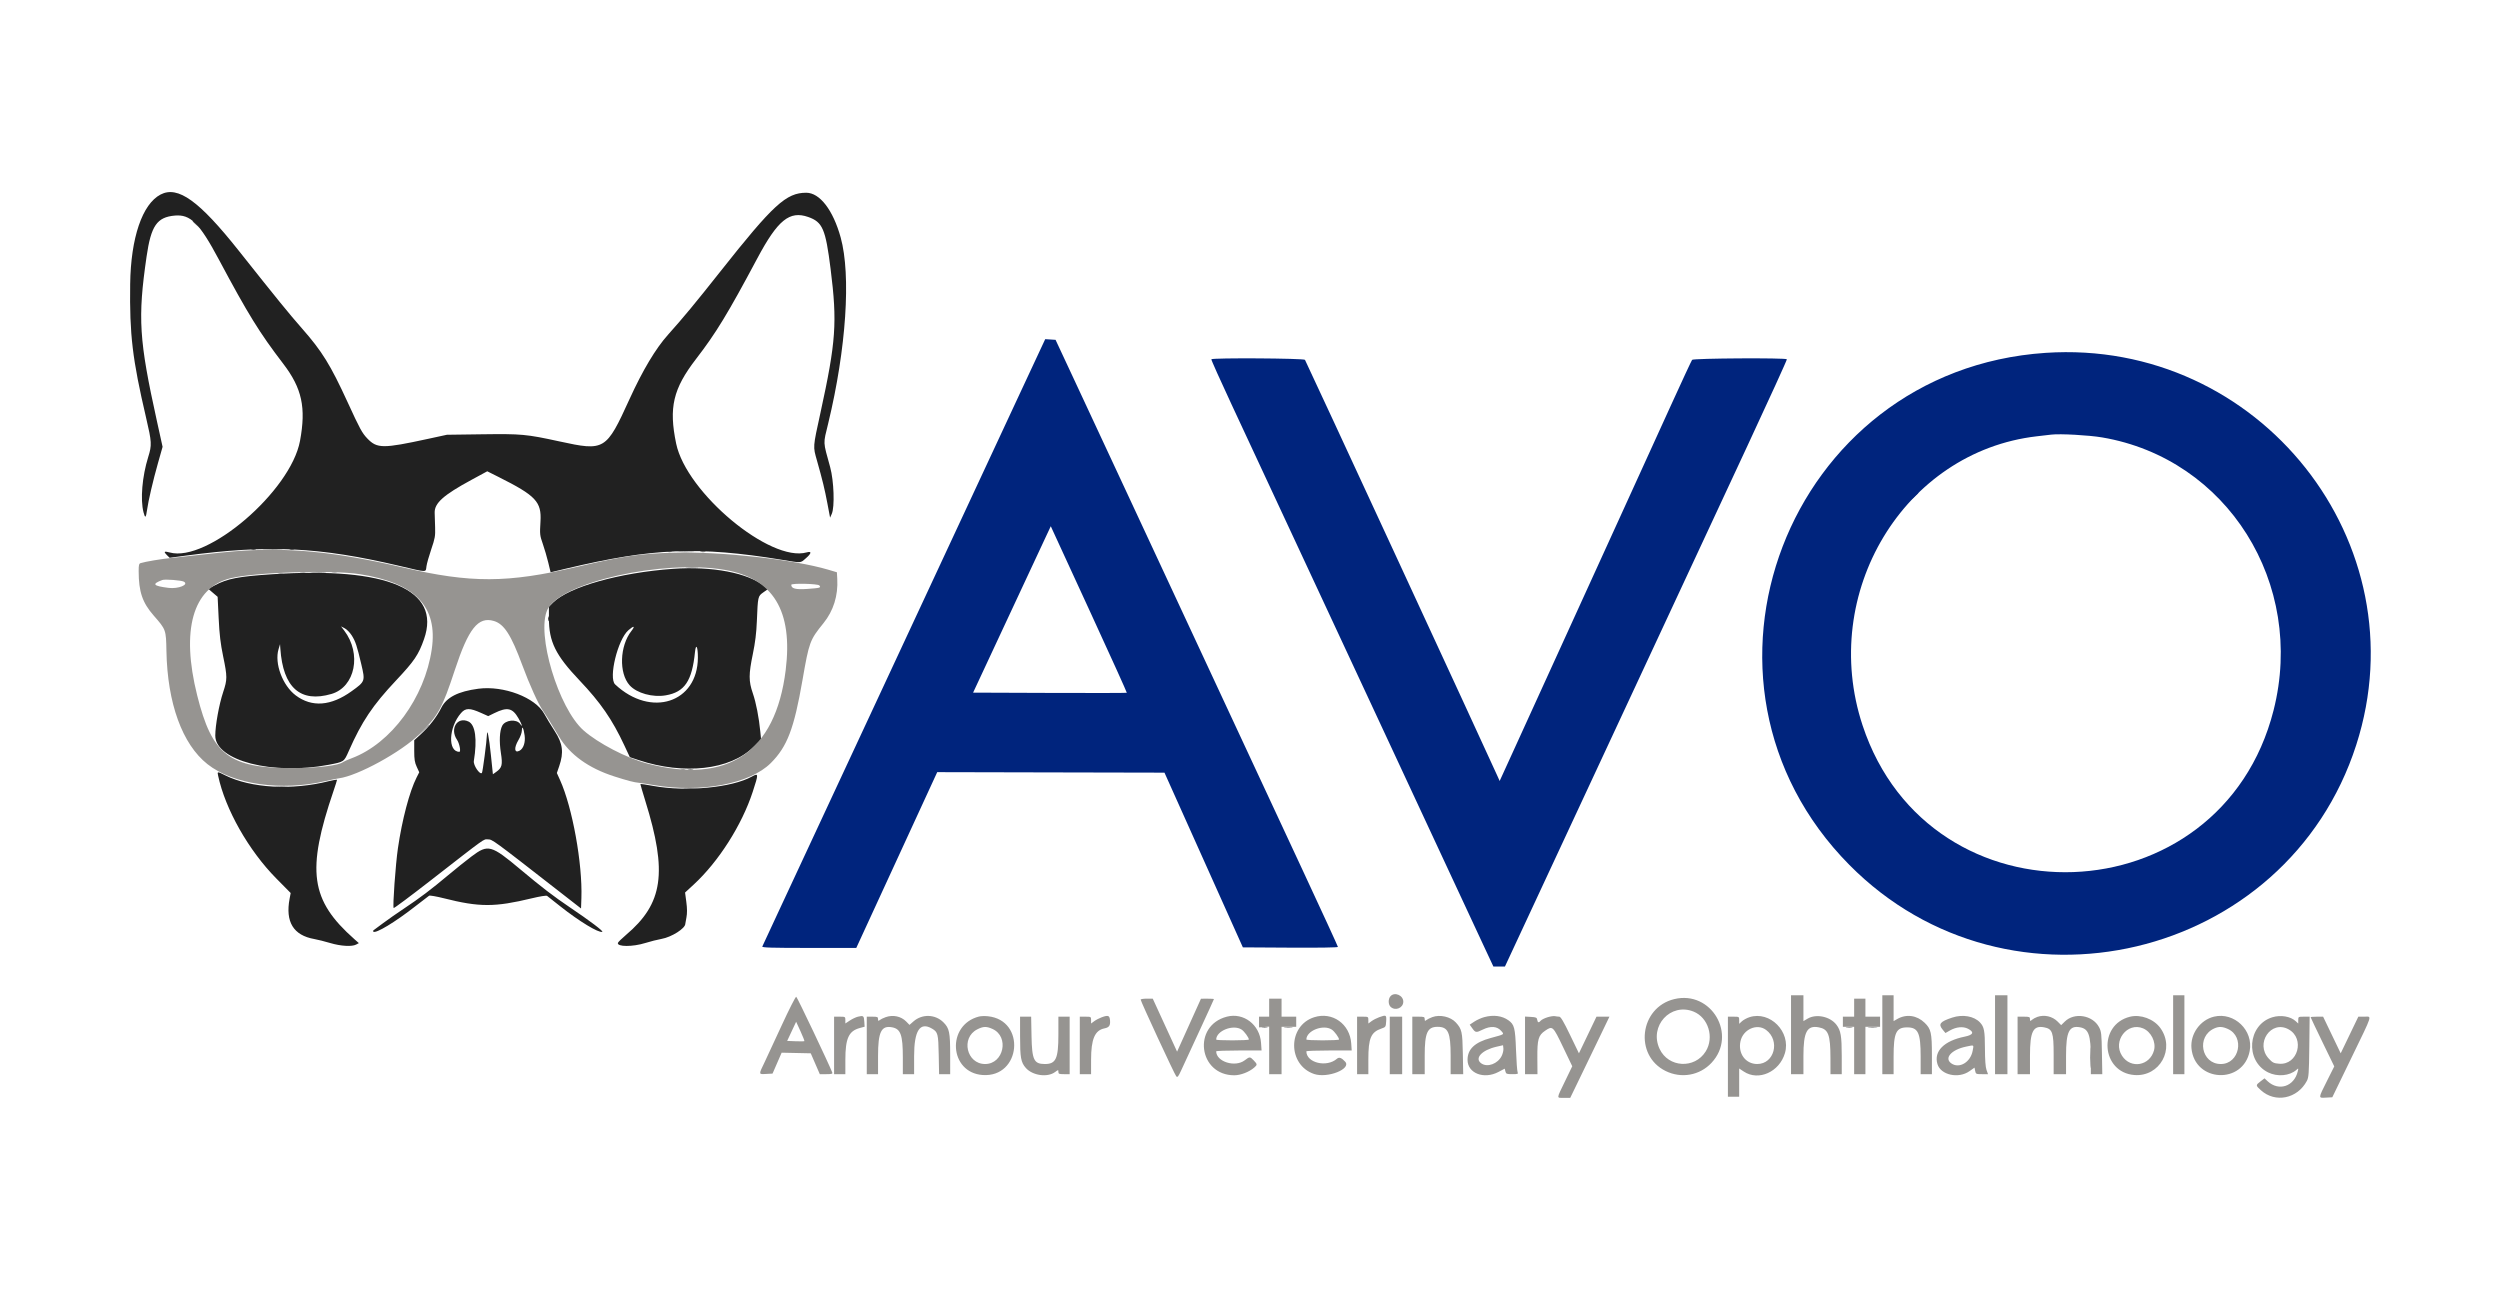 <?xml version="1.0" encoding="utf-8"?>
<!DOCTYPE svg PUBLIC "-//W3C//DTD SVG 1.1//EN" "http://www.w3.org/Graphics/SVG/1.1/DTD/svg11.dtd">
<svg id="Layer_1" version="1.1" xmlns="http://www.w3.org/2000/svg" xmlns:xlink="http://www.w3.org/1999/xlink"
width="400" height="206.312" viewBox="0 0 400 206.312"
enable-background="new 0 0 400 206.312" xml:space="preserve" >
	<g id="svgg">
		<path id="path0" d="M30.839 35.404 C 30.839 35.435,31.102 35.698,31.425 35.990 L 32.011 36.519 31.481 35.933 C 30.987 35.387,30.839 35.264,30.839 35.404 M87.688 99.008 C 87.688 99.355,87.725 99.497,87.771 99.324 C 87.816 99.150,87.816 98.866,87.771 98.693 C 87.725 98.519,87.688 98.661,87.688 99.008 " stroke="none" fill="#000000" fill-rule="evenodd"></path>
		<path id="path1" d="M25.699 31.121 C 22.767 32.641,20.927 38.051,20.828 45.446 C 20.720 53.551,21.184 57.455,23.368 66.808 C 24.292 70.765,24.315 71.190,23.712 73.129 C 22.746 76.232,22.433 79.919,22.962 81.960 C 23.225 82.974,23.344 82.899,23.525 81.605 C 23.733 80.116,24.483 76.898,25.271 74.114 L 26.014 71.491 25.101 67.351 C 22.237 54.367,22.022 50.924,23.455 41.028 C 24.166 36.123,25.110 34.751,27.954 34.493 C 30.474 34.265,31.896 35.676,34.994 41.479 C 39.708 50.308,41.501 53.212,45.312 58.192 C 48.320 62.122,48.992 65.211,48.001 70.544 C 46.502 78.607,33.134 90.053,27.152 88.394 C 26.259 88.147,26.138 88.260,26.700 88.812 L 27.142 89.246 29.666 88.908 C 42.960 87.127,51.080 87.514,63.916 90.544 C 68.465 91.617,68.096 91.611,68.232 90.619 C 68.294 90.171,68.642 88.933,69.006 87.869 C 69.594 86.146,69.662 85.765,69.619 84.400 C 69.593 83.557,69.560 82.496,69.547 82.041 C 69.503 80.502,70.929 79.224,75.407 76.792 L 77.960 75.406 79.772 76.315 C 85.757 79.319,86.667 80.288,86.477 83.456 C 86.354 85.494,86.371 85.654,86.850 87.024 C 87.125 87.813,87.519 89.158,87.724 90.013 L 88.097 91.568 90.622 90.968 C 104.428 87.689,111.792 87.387,125.026 89.555 C 128.327 90.096,128.017 90.112,128.913 89.346 C 129.850 88.543,129.921 88.140,129.081 88.380 C 123.267 90.048,109.818 78.844,108.184 70.970 C 106.987 65.205,107.692 62.208,111.369 57.433 C 114.575 53.271,116.412 50.253,121.190 41.298 C 124.442 35.203,126.337 33.669,129.316 34.719 C 131.620 35.532,132.092 36.629,132.896 43.033 C 133.975 51.617,133.762 54.648,131.282 66.005 C 130.043 71.678,130.065 71.385,130.717 73.696 C 131.611 76.862,131.943 78.226,132.391 80.592 L 132.813 82.825 133.084 82.215 C 133.572 81.117,133.429 76.947,132.828 74.752 C 131.654 70.458,131.685 71.170,132.520 67.713 C 135.393 55.826,136.182 44.041,134.508 37.997 C 133.292 33.604,131.165 30.839,129.002 30.839 C 125.788 30.839,123.723 32.732,115.238 43.463 C 111.261 48.491,109.314 50.843,106.882 53.558 C 104.914 55.754,102.832 59.236,100.732 63.841 C 96.973 72.083,96.769 72.206,89.492 70.622 C 84.211 69.472,83.438 69.401,77.166 69.485 L 71.506 69.562 68.440 70.227 C 61.272 71.783,60.335 71.778,58.792 70.177 C 57.942 69.296,57.599 68.667,55.632 64.382 C 52.871 58.369,51.536 56.210,48.310 52.541 C 46.264 50.214,44.383 47.901,38.184 40.091 C 31.860 32.123,28.468 29.686,25.699 31.121 M107.665 91.014 C 99.119 91.626,91.061 93.892,88.503 96.402 L 87.827 97.065 87.827 98.920 C 87.827 102.678,88.883 104.821,92.728 108.869 C 96.087 112.404,97.959 115.120,99.893 119.261 L 100.774 121.148 102.191 121.618 C 109.434 124.022,116.804 123.192,120.506 119.555 L 121.774 118.310 121.653 117.090 C 121.421 114.746,120.970 112.432,120.451 110.927 C 119.778 108.976,119.779 107.900,120.458 104.619 C 120.835 102.798,121.020 101.288,121.097 99.405 C 121.260 95.403,121.261 95.399,122.126 94.784 L 122.868 94.257 122.345 93.827 C 119.716 91.666,113.960 90.563,107.665 91.014 M43.553 91.877 C 38.174 92.231,36.394 92.574,34.386 93.644 L 33.323 94.211 34.072 94.851 L 34.821 95.491 34.986 98.918 C 35.113 101.547,35.279 102.962,35.700 104.998 C 36.381 108.289,36.381 108.704,35.701 110.752 C 35.053 112.702,34.445 116.064,34.445 117.700 C 34.445 121.700,43.673 124.078,52.563 122.371 C 55.080 121.887,55.024 121.925,55.809 120.151 C 57.899 115.424,59.621 112.857,63.382 108.857 C 66.296 105.758,66.962 104.775,67.847 102.255 C 70.626 94.344,62.009 90.663,43.553 91.877 M56.271 101.659 C 56.877 102.614,57.116 103.335,57.808 106.283 C 58.446 109.002,58.438 109.025,56.267 110.589 C 52.959 112.973,49.909 113.205,47.324 111.269 C 45.211 109.688,43.889 106.147,44.565 103.877 L 44.806 103.066 44.856 103.787 C 45.283 110.023,48.065 112.488,53.032 111.034 C 56.837 109.919,57.902 104.598,55.065 100.878 L 54.561 100.219 55.154 100.525 C 55.480 100.694,55.983 101.204,56.271 101.659 M101.031 100.947 C 99.146 103.342,99.002 107.721,100.745 109.650 C 101.886 110.914,104.428 111.617,106.529 111.252 C 109.540 110.728,110.725 108.973,111.197 104.337 C 111.349 102.850,111.669 103.455,111.662 105.214 C 111.634 112.450,104.142 114.878,98.422 109.506 C 97.336 108.485,98.837 102.332,100.537 100.840 C 101.418 100.066,101.680 100.122,101.031 100.947 M76.535 110.197 C 73.288 110.626,71.456 111.564,70.618 113.227 C 69.864 114.726,68.690 116.238,67.289 117.515 L 66.276 118.439 66.276 120.130 C 66.276 121.498,66.353 121.988,66.678 122.692 L 67.079 123.562 66.648 124.414 C 65.528 126.624,64.334 131.151,63.669 135.708 C 63.285 138.342,62.804 145.101,62.988 145.285 C 63.047 145.343,65.636 143.413,68.743 140.996 C 78.016 133.780,77.307 134.289,78.071 134.300 C 78.790 134.310,78.755 134.285,89.450 142.617 L 92.967 145.357 93.024 143.688 C 93.211 138.189,91.584 129.192,89.613 124.825 L 89.097 123.682 89.478 122.571 C 90.227 120.392,90.044 118.969,88.763 116.991 C 88.170 116.075,87.412 114.824,87.079 114.211 C 85.661 111.597,80.580 109.663,76.535 110.197 M76.984 114.071 L 78.116 114.579 79.094 114.100 C 81.167 113.083,81.999 113.261,82.954 114.926 C 83.518 115.910,83.698 116.505,83.228 115.834 C 82.643 115.000,80.839 115.180,80.352 116.122 C 79.936 116.927,79.854 118.612,80.141 120.459 C 80.441 122.388,80.329 122.838,79.380 123.514 L 78.863 123.882 78.541 120.778 C 78.245 117.932,77.939 116.393,77.907 117.583 C 77.879 118.587,77.226 123.555,77.106 123.675 C 76.771 124.011,75.706 122.432,75.815 121.760 C 76.375 118.288,76.062 115.970,74.962 115.447 C 73.171 114.597,71.920 116.596,73.129 118.378 C 73.514 118.945,73.774 120.289,73.498 120.289 C 71.612 120.289,71.784 116.345,73.769 114.084 C 74.498 113.254,75.156 113.251,76.984 114.071 M83.943 117.693 C 84.088 118.774,83.750 119.781,83.130 120.112 C 82.289 120.563,82.199 119.673,82.958 118.395 C 83.266 117.875,83.496 117.226,83.501 116.862 C 83.513 115.993,83.783 116.500,83.943 117.693 M34.902 124.121 C 36.043 129.480,39.774 136.068,44.211 140.558 L 46.509 142.883 46.339 143.783 C 45.633 147.503,46.943 149.650,50.280 150.244 C 50.845 150.344,51.989 150.631,52.822 150.881 C 54.501 151.385,56.303 151.494,56.977 151.133 L 57.416 150.898 56.706 150.270 C 49.653 144.029,48.996 139.351,53.373 126.522 C 53.675 125.635,53.922 124.852,53.922 124.782 C 53.922 124.711,53.334 124.803,52.615 124.985 C 46.732 126.477,40.138 126.105,36.029 124.051 C 34.746 123.409,34.751 123.409,34.902 124.121 M120.289 124.259 C 117.083 126.028,109.838 126.711,104.509 125.746 C 103.417 125.549,102.501 125.407,102.471 125.431 C 102.442 125.455,102.793 126.682,103.253 128.157 C 106.819 139.617,106.104 144.562,100.153 149.594 C 99.474 150.168,98.893 150.741,98.863 150.867 C 98.708 151.506,101.228 151.513,103.246 150.881 C 104.040 150.632,105.212 150.336,105.851 150.223 C 107.454 149.938,109.648 148.547,109.648 147.815 C 109.648 147.779,109.730 147.317,109.831 146.788 C 109.957 146.120,109.952 145.365,109.812 144.315 L 109.611 142.804 110.985 141.538 C 114.975 137.861,118.693 132.020,120.436 126.691 C 121.393 123.766,121.386 123.653,120.289 124.259 M75.457 137.024 C 74.558 137.699,72.856 139.064,71.673 140.057 C 68.978 142.319,67.180 143.677,64.653 145.359 C 63.562 146.085,62.062 147.132,61.321 147.686 C 60.579 148.240,59.892 148.749,59.793 148.818 C 59.694 148.887,59.668 148.998,59.735 149.065 C 60.096 149.426,63.244 147.524,66.456 145.003 C 67.547 144.147,68.537 143.387,68.656 143.314 C 68.775 143.242,69.834 143.425,71.008 143.721 C 76.715 145.162,79.146 145.163,85.100 143.726 C 86.425 143.406,87.415 143.251,87.535 143.344 C 87.646 143.429,88.589 144.175,89.630 145.000 C 92.677 147.414,95.767 149.292,96.365 149.093 C 96.606 149.012,94.354 147.312,91.163 145.164 C 88.597 143.436,86.669 141.959,83.301 139.137 C 78.564 135.168,78.097 135.042,75.457 137.024 " stroke="none" fill="#212121" fill-rule="evenodd"></path>
		<path id="path2" d="M40.261 87.951 C 40.435 87.997,40.719 87.997,40.893 87.951 C 41.066 87.906,40.924 87.869,40.577 87.869 C 40.230 87.869,40.088 87.906,40.261 87.951 M46.393 87.951 C 46.567 87.997,46.851 87.997,47.024 87.951 C 47.198 87.906,47.056 87.869,46.709 87.869 C 46.362 87.869,46.220 87.906,46.393 87.951 M106.808 88.312 C 106.982 88.357,107.266 88.357,107.439 88.312 C 107.613 88.267,107.471 88.229,107.124 88.229 C 106.776 88.229,106.634 88.267,106.808 88.312 M112.130 88.315 C 112.354 88.358,112.679 88.357,112.852 88.311 C 113.024 88.266,112.840 88.231,112.444 88.233 C 112.047 88.235,111.906 88.272,112.130 88.315 " stroke="none" fill="#333333" fill-rule="evenodd"></path>
		<path id="path3" d="M42.335 87.961 C 43.055 87.995,44.231 87.995,44.950 87.961 C 45.670 87.927,45.081 87.899,43.643 87.899 C 42.205 87.899,41.616 87.927,42.335 87.961 M108.709 88.321 C 109.332 88.357,110.306 88.356,110.873 88.321 C 111.439 88.285,110.929 88.256,109.739 88.256 C 108.548 88.257,108.085 88.286,108.709 88.321 M50.007 91.567 C 50.581 91.603,51.473 91.603,51.990 91.566 C 52.507 91.530,52.038 91.501,50.947 91.501 C 49.856 91.502,49.433 91.531,50.007 91.567 M120.548 119.612 L 120.018 120.198 120.604 119.669 C 120.927 119.377,121.190 119.114,121.190 119.083 C 121.190 118.943,121.041 119.066,120.548 119.612 M110.146 123.121 C 110.371 123.164,110.695 123.163,110.868 123.118 C 111.040 123.072,110.857 123.037,110.460 123.039 C 110.063 123.041,109.922 123.078,110.146 123.121 M109.609 126.193 C 110.133 126.229,110.945 126.229,111.413 126.192 C 111.881 126.155,111.452 126.125,110.460 126.125 C 109.468 126.126,109.085 126.156,109.609 126.193 M334.427 169.252 C 334.428 170.739,334.456 171.324,334.489 170.551 C 334.523 169.778,334.523 168.560,334.489 167.846 C 334.455 167.131,334.427 167.764,334.427 169.252 " stroke="none" fill="#555555" fill-rule="evenodd"></path>
		<path id="path4" d="M109.874 90.845 C 110.345 90.882,111.116 90.882,111.587 90.845 C 112.058 90.808,111.673 90.777,110.730 90.777 C 109.788 90.777,109.403 90.808,109.874 90.845 M48.109 91.561 C 48.333 91.604,48.657 91.603,48.830 91.558 C 49.002 91.512,48.819 91.477,48.422 91.479 C 48.025 91.481,47.884 91.518,48.109 91.561 M53.158 91.561 C 53.382 91.604,53.707 91.603,53.879 91.558 C 54.052 91.512,53.868 91.477,53.472 91.479 C 53.075 91.481,52.934 91.518,53.158 91.561 M44.590 91.738 C 44.763 91.784,45.047 91.784,45.221 91.738 C 45.394 91.693,45.252 91.656,44.905 91.656 C 44.558 91.656,44.416 91.693,44.590 91.738 M67.712 116.907 L 66.817 117.854 67.764 116.959 C 68.284 116.467,68.711 116.041,68.711 116.012 C 68.711 115.878,68.543 116.027,67.712 116.907 M108.972 123.118 C 109.146 123.163,109.430 123.163,109.603 123.118 C 109.777 123.073,109.635 123.036,109.288 123.036 C 108.940 123.036,108.798 123.073,108.972 123.118 M44.234 125.832 C 44.709 125.869,45.439 125.868,45.858 125.831 C 46.276 125.793,45.888 125.762,44.995 125.763 C 44.103 125.763,43.760 125.794,44.234 125.832 M201.939 164.419 C 202.162 164.462,202.527 164.462,202.750 164.419 C 202.973 164.376,202.791 164.341,202.344 164.341 C 201.898 164.341,201.716 164.376,201.939 164.419 M205.546 164.423 C 205.868 164.463,206.395 164.463,206.718 164.423 C 207.040 164.383,206.776 164.350,206.132 164.350 C 205.487 164.350,205.223 164.383,205.546 164.423 M295.449 164.422 C 295.723 164.463,296.129 164.462,296.351 164.419 C 296.572 164.376,296.348 164.342,295.852 164.344 C 295.356 164.345,295.175 164.380,295.449 164.422 M298.959 164.422 C 299.279 164.462,299.847 164.463,300.221 164.424 C 300.596 164.385,300.334 164.352,299.639 164.351 C 298.945 164.351,298.639 164.382,298.959 164.422 " stroke="none" fill="#777777" fill-rule="evenodd"></path>
		<path id="path5" d="M306.212 79.486 L 305.591 80.162 306.267 79.541 C 306.639 79.199,306.943 78.895,306.943 78.865 C 306.943 78.727,306.791 78.857,306.212 79.486 " stroke="none" fill="#001155" fill-rule="evenodd"></path>
		<path id="path6" d="M163.254 62.796 C 158.934 72.057,145.490 100.918,142.648 107.033 C 140.895 110.807,129.624 135.001,124.670 145.627 C 123.236 148.702,122.020 151.319,121.968 151.443 C 121.893 151.621,123.456 151.668,129.439 151.668 L 137.005 151.668 143.480 137.606 L 149.955 123.544 168.136 123.585 L 186.317 123.625 192.587 137.601 L 198.858 151.578 206.462 151.625 C 210.985 151.653,214.067 151.605,214.067 151.507 C 214.067 151.416,211.501 145.836,208.366 139.106 C 205.231 132.377,201.041 123.381,199.055 119.116 C 197.070 114.851,193.234 106.614,190.531 100.812 C 187.828 95.009,183.161 84.986,180.158 78.539 C 177.156 72.092,173.393 64.017,171.795 60.595 L 168.890 54.373 168.062 54.319 L 167.234 54.266 163.254 62.796 M327.286 56.458 C 285.963 59.231,266.879 109.050,295.901 138.387 C 321.450 164.211,365.889 153.694,376.998 119.194 C 387.401 86.885,361.474 54.164,327.286 56.458 M193.815 57.484 C 193.774 57.559,195.236 60.825,197.064 64.743 C 200.488 72.084,203.724 79.031,212.355 97.565 C 215.104 103.467,219.810 113.571,222.813 120.018 C 225.816 126.465,229.915 135.271,231.922 139.585 C 233.928 143.900,236.329 149.053,237.256 151.037 L 238.942 154.644 239.866 154.644 L 240.791 154.644 243.225 149.414 C 244.564 146.537,248.097 138.950,251.076 132.552 C 254.056 126.154,257.892 117.917,259.601 114.247 C 265.129 102.374,273.057 85.353,279.592 71.326 C 283.104 63.787,285.942 57.559,285.900 57.484 C 285.755 57.233,270.941 57.321,270.739 57.574 C 270.640 57.698,269.137 60.924,267.400 64.743 C 265.662 68.562,261.927 76.758,259.100 82.958 C 256.273 89.157,251.610 99.382,248.739 105.681 C 245.867 111.979,242.714 118.893,241.731 121.046 L 239.946 124.959 239.566 124.112 C 237.747 120.049,208.934 57.747,208.795 57.574 C 208.590 57.321,193.953 57.233,193.815 57.484 M336.344 69.988 C 356.349 73.379,368.911 93.372,363.773 113.642 C 355.341 146.908,308.761 148.614,298.009 116.050 C 291.020 94.884,304.649 72.271,325.879 69.809 C 326.821 69.700,327.876 69.578,328.224 69.537 C 329.636 69.372,334.213 69.626,336.344 69.988 M174.555 98.174 C 177.746 105.105,180.326 110.807,180.288 110.845 C 180.251 110.882,174.702 110.892,167.958 110.867 L 155.696 110.821 161.250 98.918 C 164.305 92.372,167.102 86.381,167.465 85.605 L 168.126 84.195 168.440 84.884 C 168.612 85.263,171.364 91.243,174.555 98.174 " stroke="none" fill="#00247d" fill-rule="evenodd"></path>
		<path id="path7" d="M37.511 88.209 C 36.470 88.292,34.157 88.529,32.372 88.736 C 30.586 88.944,28.354 89.186,27.412 89.276 C 25.849 89.424,23.278 89.854,22.498 90.097 C 22.238 90.178,22.183 90.409,22.186 91.401 C 22.195 94.693,22.784 96.425,24.596 98.494 C 26.558 100.734,26.567 100.758,26.628 104.142 C 26.781 112.509,29.160 119.075,33.195 122.265 C 37.312 125.519,45.042 126.622,52.115 124.963 C 52.956 124.765,53.900 124.571,54.212 124.531 C 57.237 124.144,64.226 120.311,67.147 117.437 C 70.083 114.549,70.767 113.306,72.768 107.216 C 74.958 100.554,76.510 98.605,79.027 99.359 C 80.663 99.849,81.787 101.597,83.565 106.419 C 84.721 109.554,86.140 112.684,86.869 113.706 C 87.229 114.210,87.827 115.176,89.434 117.846 C 91.187 120.758,94.178 122.912,98.299 124.231 C 100.446 124.919,101.421 125.171,102.238 125.251 C 102.594 125.285,103.656 125.447,104.599 125.611 C 112.090 126.908,119.995 125.422,123.327 122.090 C 125.957 119.461,127.041 116.621,128.398 108.816 C 129.461 102.699,129.565 102.415,131.758 99.704 C 133.354 97.730,134.112 95.298,133.963 92.625 L 133.904 91.563 132.514 91.150 C 127.023 89.520,115.326 88.225,107.935 88.427 C 102.397 88.579,99.894 88.943,92.335 90.698 C 81.103 93.305,75.402 93.324,64.457 90.790 C 53.457 88.243,46.011 87.530,37.511 88.209 M115.930 91.175 C 123.720 92.512,126.891 97.719,125.709 107.232 C 124.070 120.410,116.419 125.555,103.517 122.155 C 100.282 121.303,95.669 118.899,93.375 116.870 C 89.339 113.300,85.773 101.405,87.583 97.550 C 89.636 93.179,106.076 89.482,115.930 91.175 M57.569 91.868 C 66.453 93.269,70.080 97.054,69.081 103.882 C 67.946 111.647,62.588 118.942,56.273 121.318 C 55.625 121.562,55.012 121.831,54.910 121.915 C 54.231 122.478,50.879 122.882,46.799 122.893 C 36.682 122.919,33.947 120.833,31.549 111.258 C 28.934 100.816,30.839 94.054,36.823 92.532 C 40.647 91.560,53.091 91.162,57.569 91.868 M29.409 93.064 C 30.295 93.538,28.531 94.258,26.966 94.060 C 24.475 93.746,24.240 93.449,25.969 92.802 C 26.391 92.644,28.995 92.842,29.409 93.064 M131.096 93.672 C 131.398 94.036,131.234 94.083,129.162 94.229 C 127.305 94.359,126.601 94.178,126.601 93.570 C 126.601 93.290,130.859 93.386,131.096 93.672 M222.481 159.392 C 222.084 159.830,222.101 160.736,222.512 161.108 C 223.271 161.795,224.527 161.270,224.527 160.265 C 224.527 159.250,223.143 158.660,222.481 159.392 M286.564 165.555 L 286.564 171.867 287.556 171.867 L 288.548 171.867 288.548 168.963 C 288.548 165.091,289.120 164.021,291.000 164.374 C 292.539 164.662,292.866 165.521,292.872 169.297 L 292.876 171.867 293.778 171.867 L 294.680 171.867 294.679 168.936 C 294.678 165.773,294.528 164.886,293.840 163.975 C 292.834 162.642,290.608 162.163,289.221 162.982 L 288.548 163.378 288.548 161.310 L 288.548 159.243 287.556 159.243 L 286.564 159.243 286.564 165.555 M301.172 165.555 L 301.172 171.867 302.074 171.867 L 302.976 171.867 302.976 169.065 C 302.976 165.242,303.373 164.382,305.140 164.382 C 306.907 164.382,307.304 165.242,307.304 169.065 L 307.304 171.867 308.206 171.867 L 309.107 171.867 309.106 168.846 C 309.105 165.241,308.968 164.632,307.937 163.639 C 306.689 162.437,305.011 162.207,303.562 163.041 L 302.976 163.378 302.976 161.310 L 302.976 159.243 302.074 159.243 L 301.172 159.243 301.172 165.555 M319.206 165.555 L 319.206 171.867 320.198 171.867 L 321.190 171.867 321.190 165.555 L 321.190 159.243 320.198 159.243 L 319.206 159.243 319.206 165.555 M347.701 165.555 L 347.701 171.867 348.602 171.867 L 349.504 171.867 349.504 165.555 L 349.504 159.243 348.602 159.243 L 347.701 159.243 347.701 165.555 M125.070 164.062 C 123.895 166.619,122.667 169.265,122.341 169.942 C 121.362 171.971,121.353 171.894,122.564 171.831 L 123.606 171.776 124.335 170.103 L 125.064 168.430 127.392 168.480 L 129.720 168.530 130.445 170.198 L 131.170 171.867 132.216 171.867 C 133.055 171.867,133.242 171.815,133.162 171.605 C 132.642 170.250,127.546 159.527,127.399 159.479 C 127.293 159.443,126.245 161.506,125.070 164.062 M267.878 159.858 C 262.326 161.205,261.411 168.857,266.503 171.362 C 269.018 172.599,271.950 172.077,273.840 170.055 C 278.019 165.588,273.825 158.415,267.878 159.858 M182.507 159.942 C 182.507 160.217,187.947 171.944,188.198 172.210 C 188.399 172.424,188.520 172.283,188.968 171.308 C 189.260 170.673,190.563 167.852,191.864 165.040 C 193.165 162.228,194.229 159.895,194.229 159.855 C 194.229 159.816,193.762 159.786,193.192 159.789 L 192.155 159.794 190.244 164.029 L 188.333 168.264 186.387 164.024 L 184.441 159.784 183.474 159.784 C 182.942 159.784,182.507 159.855,182.507 159.942 M203.066 161.226 L 203.066 162.669 202.254 162.669 L 201.443 162.669 201.443 163.527 L 201.443 164.385 202.254 164.320 L 203.066 164.256 203.066 168.061 L 203.066 171.867 204.058 171.867 L 205.050 171.867 205.050 168.079 L 205.050 164.292 206.222 164.292 L 207.394 164.292 207.394 163.481 L 207.394 162.669 206.222 162.669 L 205.050 162.669 205.050 161.226 L 205.050 159.784 204.058 159.784 L 203.066 159.784 203.066 161.226 M296.664 161.226 L 296.664 162.669 295.762 162.669 L 294.860 162.669 294.860 163.481 L 294.860 164.292 295.762 164.292 L 296.664 164.292 296.664 168.079 L 296.664 171.867 297.565 171.867 L 298.467 171.867 298.467 168.079 L 298.467 164.292 299.639 164.292 L 300.812 164.292 300.812 163.481 L 300.812 162.669 299.639 162.669 L 298.467 162.669 298.467 161.226 L 298.467 159.784 297.565 159.784 L 296.664 159.784 296.664 161.226 M270.978 161.858 C 273.334 162.815,274.301 165.984,272.919 168.219 C 271.159 171.066,266.936 170.835,265.531 167.816 C 263.827 164.159,267.298 160.363,270.978 161.858 M137.283 162.666 C 136.959 162.743,136.371 163.019,135.976 163.281 L 135.257 163.756 135.257 163.213 C 135.257 162.681,135.238 162.669,134.355 162.669 L 133.454 162.669 133.454 167.268 L 133.454 171.867 134.355 171.867 L 135.257 171.867 135.258 169.567 C 135.259 166.133,135.794 164.959,137.577 164.479 L 138.342 164.273 138.287 163.440 C 138.227 162.525,138.147 162.463,137.283 162.666 M141.703 162.746 C 141.330 162.880,140.904 163.089,140.756 163.212 C 140.532 163.397,140.487 163.371,140.487 163.052 C 140.487 162.713,140.384 162.669,139.585 162.669 L 138.683 162.669 138.683 167.268 L 138.683 171.867 139.585 171.867 L 140.487 171.867 140.487 168.975 C 140.487 165.099,141.002 164.044,142.734 164.369 C 144.111 164.627,144.454 165.593,144.454 169.205 L 144.454 171.867 145.356 171.867 L 146.258 171.867 146.258 168.987 C 146.258 164.876,147.195 163.440,149.130 164.584 C 150.060 165.133,150.131 165.410,150.195 168.756 L 150.255 171.867 151.142 171.867 L 152.029 171.867 152.028 168.756 C 152.027 165.151,151.895 164.519,150.952 163.576 C 149.644 162.268,147.549 162.202,146.157 163.424 L 145.520 163.983 144.987 163.438 C 144.169 162.601,142.874 162.328,141.703 162.746 M156.628 162.648 C 151.393 163.997,151.871 171.620,157.214 172.002 C 163.377 172.443,164.201 163.226,158.056 162.599 C 157.568 162.549,156.925 162.571,156.628 162.648 M176.298 162.755 C 175.908 162.895,175.361 163.179,175.081 163.386 L 174.572 163.762 174.572 163.215 C 174.572 162.680,174.554 162.669,173.670 162.669 L 172.768 162.669 172.768 167.268 L 172.768 171.867 173.670 171.867 L 174.572 171.867 174.573 169.567 C 174.574 166.252,175.172 164.848,176.715 164.540 C 177.460 164.391,177.672 164.088,177.604 163.269 C 177.538 162.471,177.323 162.387,176.298 162.755 M196.303 162.665 C 190.739 164.095,191.752 172.056,197.496 172.045 C 198.507 172.043,199.872 171.513,200.676 170.811 C 201.191 170.361,201.186 170.281,200.597 169.667 C 200.002 169.045,199.949 169.044,199.159 169.647 C 197.617 170.823,194.599 169.877,194.590 168.215 C 194.590 168.140,196.224 168.079,198.221 168.079 L 201.852 168.079 201.763 
			166.830 C 201.556 163.943,198.979 161.977,196.303 162.665 M210.263 162.759 C 205.997 164.125,205.996 170.399,210.261 171.840 C 212.400 172.562,216.272 171.024,215.226 169.868 C 214.659 169.242,214.258 169.097,213.916 169.396 C 212.266 170.840,209.027 170.059,209.018 168.215 C 209.017 168.140,210.650 168.079,212.645 168.079 L 216.273 168.079 216.197 166.952 C 215.985 163.820,213.168 161.829,210.263 162.759 M220.662 162.757 C 220.273 162.896,219.725 163.179,219.445 163.386 L 218.936 163.762 218.936 163.215 C 218.936 162.680,218.918 162.669,218.034 162.669 L 217.133 162.669 217.133 167.268 L 217.133 171.867 218.034 171.867 L 218.936 171.867 218.936 169.498 C 218.936 166.108,219.346 165.145,221.035 164.566 C 221.709 164.335,221.733 164.298,221.786 163.408 C 221.847 162.380,221.798 162.352,220.662 162.757 M229.169 162.738 C 228.796 162.876,228.370 163.089,228.222 163.212 C 227.998 163.397,227.953 163.371,227.953 163.052 C 227.953 162.708,227.852 162.669,226.961 162.669 L 225.969 162.669 225.969 167.268 L 225.969 171.867 226.961 171.867 L 227.953 171.867 227.953 168.882 C 227.953 165.234,228.376 164.292,230.015 164.292 C 231.699 164.292,232.101 165.177,232.101 168.882 L 232.101 171.867 233.107 171.867 L 234.113 171.867 234.054 168.575 C 233.991 165.076,233.896 164.654,232.937 163.599 C 232.096 162.675,230.391 162.285,229.169 162.738 M237.476 162.741 C 237.010 162.867,236.297 163.189,235.891 163.458 L 235.153 163.946 235.529 164.474 C 236.082 165.251,236.162 165.263,237.247 164.732 C 238.508 164.115,239.542 164.191,240.194 164.949 C 240.695 165.531,240.807 165.456,238.503 166.083 C 235.955 166.775,234.806 167.863,234.806 169.581 C 234.806 171.716,237.419 172.740,239.746 171.516 L 240.756 170.985 240.866 171.426 C 240.967 171.826,241.067 171.867,241.969 171.867 C 242.846 171.867,242.944 171.830,242.819 171.551 C 242.741 171.377,242.625 169.775,242.561 167.989 C 242.434 164.462,242.295 163.919,241.346 163.245 C 240.322 162.517,238.965 162.340,237.476 162.741 M247.589 162.766 C 247.130 162.910,246.654 163.149,246.529 163.299 C 246.212 163.681,246.022 163.637,245.955 163.165 C 245.905 162.812,245.775 162.752,244.950 162.705 L 244.004 162.650 244.004 167.258 L 244.004 171.867 244.999 171.867 L 245.995 171.867 245.977 169.264 C 245.956 166.284,246.137 165.653,247.227 164.912 C 248.419 164.102,248.466 164.145,250.092 167.536 L 251.561 170.600 250.397 173.009 C 249.000 175.902,249.015 175.654,250.236 175.654 L 251.239 175.654 252.964 172.092 C 253.912 170.133,255.323 167.211,256.099 165.600 L 257.510 162.669 256.474 162.669 L 255.437 162.669 254.033 165.600 L 252.629 168.530 251.214 165.600 C 250.159 163.414,249.716 162.668,249.471 162.667 C 249.291 162.665,248.981 162.628,248.783 162.585 C 248.584 162.541,248.047 162.623,247.589 162.766 M279.918 162.749 C 279.485 162.889,278.938 163.186,278.700 163.409 L 278.269 163.814 278.269 163.242 C 278.269 162.675,278.260 162.669,277.367 162.669 L 276.465 162.669 276.465 169.071 L 276.465 175.473 277.367 175.473 L 278.269 175.473 278.269 173.217 L 278.269 170.960 279.015 171.454 C 281.371 173.013,284.715 171.508,285.591 168.494 C 286.576 165.104,283.203 161.688,279.918 162.749 M312.353 162.815 C 310.394 163.463,310.091 163.847,310.827 164.743 L 311.272 165.284 311.989 164.875 C 313.001 164.298,314.093 164.193,314.878 164.598 C 315.921 165.135,315.739 165.582,314.363 165.860 C 311.040 166.533,309.377 168.205,309.992 170.256 C 310.516 172.005,313.351 172.631,315.115 171.388 L 315.922 170.819 316.027 171.343 C 316.127 171.843,316.175 171.867,317.107 171.867 L 318.082 171.867 317.841 171.190 C 317.681 170.743,317.597 169.587,317.591 167.775 C 317.583 164.930,317.466 164.309,316.805 163.599 C 315.856 162.579,314.034 162.259,312.353 162.815 M325.969 162.707 C 325.672 162.811,325.286 163.020,325.113 163.171 C 324.825 163.422,324.797 163.412,324.797 163.058 C 324.797 162.707,324.701 162.669,323.805 162.669 L 322.813 162.669 322.813 167.268 L 322.813 171.867 323.805 171.867 L 324.797 171.867 324.797 168.882 C 324.797 165.036,325.297 164.041,327.062 164.372 C 328.392 164.622,328.584 165.173,328.584 168.724 L 328.584 171.867 329.576 171.867 L 330.568 171.867 330.568 168.882 C 330.568 165.050,331.070 164.042,332.815 164.369 C 334.187 164.626,334.525 165.597,334.531 169.297 L 334.536 171.867 335.451 171.867 L 336.367 171.867 336.308 168.485 C 336.253 165.369,336.216 165.043,335.836 164.330 C 334.813 162.415,331.904 161.943,330.375 163.445 L 329.787 164.022 329.223 163.454 C 328.378 162.606,327.097 162.312,325.969 162.707 M340.797 162.677 C 335.623 163.960,336.186 171.577,341.486 172.003 C 345.566 172.330,348.072 167.797,345.649 164.472 C 344.599 163.033,342.497 162.255,340.797 162.677 M354.253 162.662 C 352.030 163.191,350.426 165.429,350.634 167.713 C 351.130 173.188,358.931 173.557,359.951 168.154 C 360.571 164.865,357.486 161.892,354.253 162.662 M363.565 162.766 C 359.610 163.985,359.170 169.729,362.889 171.582 C 364.372 172.321,366.332 172.149,367.423 171.183 C 367.762 170.884,367.769 170.892,367.643 171.416 C 367.060 173.847,364.593 174.651,362.811 172.990 L 362.323 172.534 361.684 173.021 C 360.890 173.627,360.891 173.668,361.740 174.435 C 364.047 176.520,367.575 175.807,369.096 172.949 C 369.395 172.387,369.438 171.785,369.488 167.493 L 369.544 162.669 368.631 162.669 C 367.735 162.669,367.719 162.679,367.719 163.217 L 367.719 163.765 367.319 163.393 C 366.483 162.614,364.909 162.351,363.565 162.766 M163.211 165.780 C 163.212 169.242,163.344 169.973,164.130 170.868 C 165.206 172.093,167.588 172.431,168.806 171.530 C 169.335 171.140,169.342 171.139,169.342 171.500 C 169.342 171.820,169.458 171.867,170.243 171.867 L 171.145 171.867 171.145 167.268 L 171.145 162.669 170.243 162.669 L 169.342 162.669 169.342 165.560 C 169.342 169.382,168.947 170.243,167.195 170.243 C 165.428 170.243,165.117 169.598,165.044 165.780 L 164.984 162.669 164.097 162.669 L 163.210 162.669 163.211 165.780 M222.362 167.268 L 222.362 171.867 223.354 171.867 L 224.346 171.867 224.346 167.268 L 224.346 162.669 223.354 162.669 L 222.362 162.669 222.362 167.268 M369.702 162.753 C 369.702 162.800,370.553 164.590,371.592 166.731 L 373.482 170.625 372.313 172.957 C 370.892 175.793,370.898 175.685,372.157 175.618 L 373.169 175.564 376.215 169.276 C 379.729 162.021,379.525 162.669,378.297 162.669 L 377.333 162.669 375.922 165.600 L 374.511 168.530 373.105 165.600 L 371.698 162.669 370.700 162.669 C 370.151 162.669,369.702 162.707,369.702 162.753 M128.700 166.581 C 128.661 166.620,128.025 166.629,127.288 166.600 L 125.947 166.546 126.664 165.014 L 127.381 163.481 128.076 164.995 C 128.459 165.828,128.739 166.542,128.700 166.581 M158.809 164.636 C 161.524 165.869,160.597 170.243,157.619 170.243 C 154.647 170.243,153.694 166.055,156.358 164.698 C 157.321 164.208,157.838 164.194,158.809 164.636 M198.663 164.737 C 199.085 165.013,199.817 166.017,199.819 166.321 C 199.819 166.395,198.643 166.456,197.205 166.456 C 195.766 166.456,194.590 166.405,194.590 166.342 C 194.590 164.924,197.312 163.851,198.663 164.737 M213.090 164.737 C 213.513 165.013,214.245 166.017,214.246 166.321 C 214.247 166.395,213.070 166.456,211.632 166.456 C 210.194 166.456,209.017 166.395,209.018 166.321 C 209.025 164.902,211.734 163.848,213.090 164.737 M282.570 164.786 C 284.872 166.505,283.902 170.242,281.154 170.242 C 279.289 170.242,278.051 168.556,278.478 166.598 C 278.896 164.687,281.119 163.703,282.570 164.786 M342.891 164.538 C 344.175 165.075,344.998 166.730,344.641 168.056 C 343.971 170.544,340.909 171.064,339.522 168.924 C 337.991 166.564,340.359 163.480,342.891 164.538 M356.465 164.636 C 359.203 165.879,358.319 170.243,355.330 170.243 C 352.192 170.243,351.384 165.842,354.283 164.548 C 355.024 164.217,355.594 164.240,356.465 164.636 M366.186 164.702 C 368.832 166.182,367.658 170.437,364.669 170.197 C 363.807 170.128,363.614 170.034,363.013 169.389 C 360.760 166.975,363.367 163.125,366.186 164.702 M240.273 168.940 C 239.648 170.214,237.987 170.827,237.010 170.143 C 235.866 169.341,237.077 168.016,239.448 167.474 L 240.487 167.236 240.544 167.754 C 240.575 168.039,240.454 168.573,240.273 168.940 M315.624 168.134 C 315.282 169.967,313.478 171.029,312.213 170.143 C 311.020 169.307,312.215 167.950,314.578 167.458 C 315.913 167.180,315.814 167.116,315.624 168.134 " stroke="none" fill="#969491" fill-rule="evenodd"></path>
	</g>
</svg>
